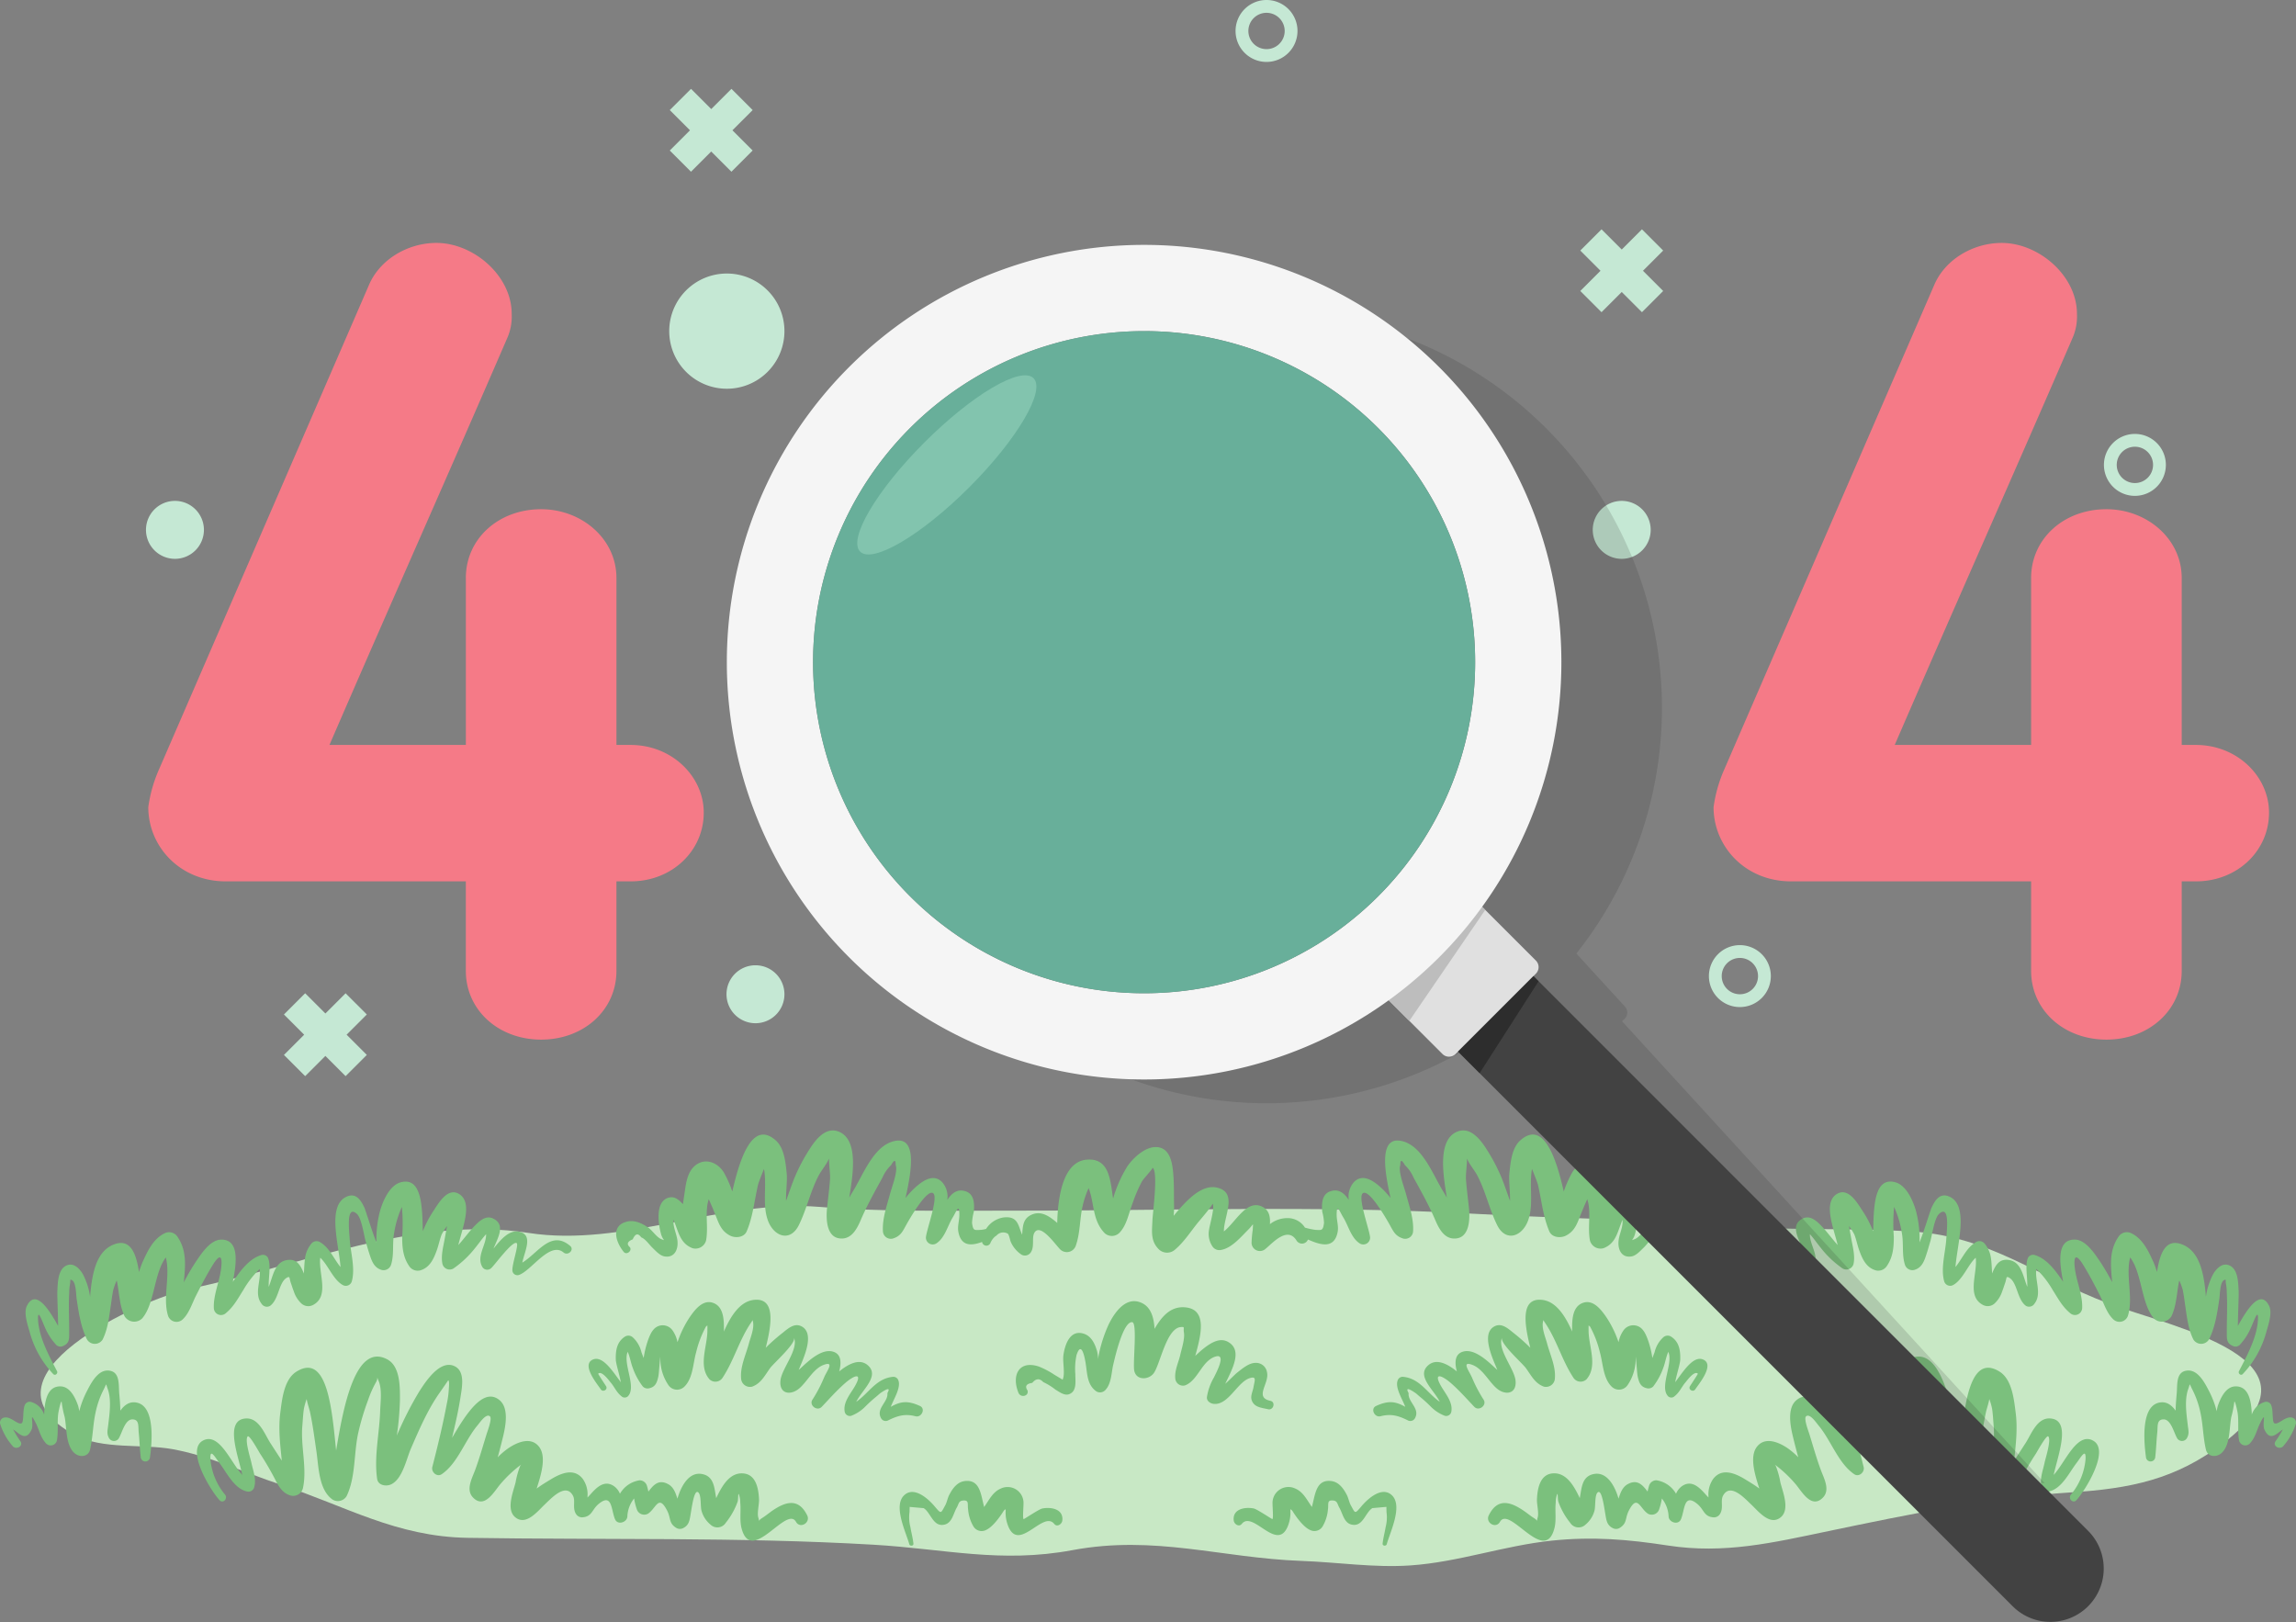 <svg id="Group_14246" data-name="Group 14246" xmlns="http://www.w3.org/2000/svg" xmlns:xlink="http://www.w3.org/1999/xlink" width="533.844" height="377.123" viewBox="0 0 533.844 377.123">
  <rect x="0" y="0" width="533.844" height="377.123" fill="#808080" stroke="none"/>
  <defs>
    <clipPath id="clip-path">
      <rect id="Rectangle_12981" data-name="Rectangle 12981" width="533.844" height="377.123" fill="none"/>
    </clipPath>
    <clipPath id="clip-path-3">
      <rect id="Rectangle_12978" data-name="Rectangle 12978" width="272.882" height="272.225" fill="none"/>
    </clipPath>
    <clipPath id="clip-path-4">
      <rect id="Rectangle_12979" data-name="Rectangle 12979" width="18.738" height="22.566" fill="none"/>
    </clipPath>
  </defs>
  <g id="Group_14245" data-name="Group 14245" clip-path="url(#clip-path)">
    <g id="Group_14244" data-name="Group 14244">
      <g id="Group_14243" data-name="Group 14243" clip-path="url(#clip-path)">
        <path id="Path_15196" data-name="Path 15196" d="M515.754,221.85c7.995,4.946,10.913,11.611-1.749,21.348-11.223,8.629-21.839,10.7-35.665,11.588-18.777,1.2-37.907,5.149-56.3,8.991-12.941,2.7-24.179,5.375-37.318,3.358-9.342-1.438-17.493-2.128-27.023-1.138-11.135,1.158-21.712,5-32.888,5.764-8.425.577-16.861-.746-25.283-1.049-18.738-.678-34.065-6.091-53.308-2.5-16.673,3.106-29.613-.3-46.319-1.272-31.11-1.815-63.04-1.086-94.266-1.594-16.69-.273-28.288-7.364-43.728-12.455-8.34-2.747-16.241-6.591-24.933-8.166-6.956-1.26-16.319.14-22.654-3.275-24.967-13.458,15.7-31.725,26.773-34.021,25.657-5.316,52.366-17.084,78.688-12.975,22.084,3.448,44.918-7.929,67.794-6.042,13.932,1.152,27.987.837,42.035.87,37.058.091,73.056-1.341,110.038.721,20.043,1.117,40.042,1.265,60.084,2.859,14.072,1.122,28.133.346,42.213,1.3,17.652,1.187,28.983,10.6,45.091,16.649,7.636,2.865,20.72,6.094,28.72,11.044" transform="translate(3.109 92.194)" fill="#c8e8c5"/>
        <path id="Path_15197" data-name="Path 15197" d="M49.264,205.781c-.5,2.563-1.624,5.4-1.5,8.016a1.668,1.668,0,0,0,2.808,1.164c1.827-1.509,2.8-3.415,4.058-5.383a22.145,22.145,0,0,1,3.787-4.872c.4,2.656-1.365,5.738.429,8.063a1.473,1.473,0,0,0,1.983.52c2.075-1.5,1.989-5.425,3.877-6.538.827-.487.572.107.973,1.226.221.617.4,1.243.65,1.85a6.687,6.687,0,0,0,1.779,2.886,2.367,2.367,0,0,0,2.732.353c3.887-2.049,1.2-7.381,1.67-10.977,1.828,1.676,2.989,5.089,5.232,6.344a1.447,1.447,0,0,0,2.1-.854c.858-3.068-.311-6.782-.492-9.917-.1-1.7-.9-8.045,1.658-5.784,1.129,1,1.621,4.914,2.05,6.371.267.9.505,1.809.8,2.7.559,1.713,1.04,3.436,2.925,3.978a1.823,1.823,0,0,0,2.2-1.25c.742-2.379.232-4.96.723-7.436a23.293,23.293,0,0,1,1.783-5.965,40.924,40.924,0,0,1,.067,6.918c0,2.448.179,4.7,1.588,6.78a2.37,2.37,0,0,0,2.6,1.056c2.229-.642,3.132-2.652,3.865-4.69.432-1.2.662-2.478,1.131-3.662a13.314,13.314,0,0,1,1.237-1.944c-.161.98-.359,1.958-.53,2.935-.331,1.874-.94,4.008-.516,5.907a1.73,1.73,0,0,0,2.524,1.027,23.3,23.3,0,0,0,5.08-4.8c.374-.45.711-.925,1.079-1.38a21.233,21.233,0,0,1,1.456-1.809c.066,2.531-2.309,5.109-.882,7.619a1.337,1.337,0,0,0,2.071.267c.761-.659,5.006-6.521,5.93-5.8.536.422-1.313,5.468-.967,6.606a1.17,1.17,0,0,0,1.42.806c2.864-.886,7.227-7.905,10.426-5.253,1.064.882,2.6-.629,1.533-1.533-4.477-3.778-7.481,1.707-11.116,3.9.518-2.613,2.674-6.514-.778-7.19-2.32-.454-4.236,1.836-5.918,3.936,1-2.521,2.859-5.478,0-6.958-1.514-.782-2.852.173-3.935,1.22-1.581,1.529-2.8,3.316-4.249,4.909,1.043-4.239,3.415-9.9.176-11.877-2.633-1.6-4.75,2.1-5.909,3.865a24.65,24.65,0,0,0-2.475,4.714c-.01.03-.025.073-.037.112-.15-5.547-.17-12.646-5.058-11.43-2.607.65-4.13,4.155-4.835,6.46a25.693,25.693,0,0,0-.894,7.542c-1.192-3.016-2.485-7.414-2.838-8.162-.816-1.736-1.959-3.454-4.125-2.464-4.584,2.092-1.77,11.113-1.39,16.35-1.6-1.935-2.525-4.479-4.787-5.808a1.572,1.572,0,0,0-1.883.243,6.611,6.611,0,0,0-1.585,3.571c-.1.532-.191,2.031-.259,3.5-.748-1.816-1.579-3.525-3.953-3.129-2.883.481-3.224,3.754-4.231,6.229-.08-2.178.587-5.1-.185-6.789a1.341,1.341,0,0,0-1.511-.614c-2.862.866-4.808,3.555-6.649,6.238.927-4.562,1.5-9.8-2.642-9.818-2.476-.013-4.479,3-5.7,4.762a53.391,53.391,0,0,0-3.048,5.158c.317-3.623.8-7.236-1.454-10.553a2.315,2.315,0,0,0-3.077-.806c-2.58,1.287-3.881,4.055-5.028,6.582a19.967,19.967,0,0,0-.864,2.4c-.618-4.1-1.88-7.905-5.775-6.445-4.28,1.6-5.17,7.032-5.6,12.214a15.712,15.712,0,0,0-1.74-5.389c-.855-1.406-2.318-2.756-4-1.774-1.77,1.034-1.764,4-1.867,5.766-.06,1.028.158,5.4.176,8.151-1.949-3.494-5.153-8.832-7.256-4.678-.827,1.634.2,4.507.647,6.111a22.9,22.9,0,0,0,5.471,9.756c.447.481,1.161-.131.878-.678-1.858-3.591-4.2-7.835-4.407-11.955-.149-2.9.97.405,1.581,1.737a14.135,14.135,0,0,0,2.656,4.13,1.4,1.4,0,0,0,1.642.213c1.469-.642,1.357-1.673,1.365-3.1.015-3.1-.168-6.18.009-9.3a11.12,11.12,0,0,1,.155-1.864c.219-.915-.156-1.408.55-.968.888.554.892,3.473,1.022,4.346.471,3.145.961,6.508,2.394,9.38a2.134,2.134,0,0,0,3.662,0c1.192-2.458,1.471-5.058,1.861-7.737.179-1.234.334-2.473.577-3.7a14.935,14.935,0,0,1,.819-2.271c.048.188.089.365.115.51.472,2.579.571,5.408,1.694,7.792a2.628,2.628,0,0,0,4.106.529c2.937-3.409,2.718-10.468,5.5-14.173,1.1,4.188-.76,9.333.5,13.488a2.076,2.076,0,0,0,3.431.906c1.5-1.427,2.142-3.628,3.057-5.445,1.223-2.427,2.485-4.863,3.912-7.177,2.429-3.936,2.245-.462,1.764,1.987" transform="translate(1.955 90.329)" fill="#7bc07d"/>
        <path id="Path_15198" data-name="Path 15198" d="M164.174,247.775c-.621.44-1.283.986-1.922,1.383-1.43.889-.6,1.137-.974.027-.359-1.059.2-3.132.147-4.286-.106-2.423-.659-5.8-3.664-6.041-3.142-.253-4.929,2.846-6.286,5.746-.463-2.287-.426-5.076-3.315-5.608-3.068-.563-4.894,2.887-5.708,5.743-.414-1.317-.881-2.7-2.144-3.382-2.242-1.22-3.455.216-4.605,1.724-.1-.462-.21-.915-.335-1.33a1.781,1.781,0,0,0-1.7-1.292,6.341,6.341,0,0,0-4.581,3.126,4.081,4.081,0,0,0-1.408-1.782c-2.244-1.515-4.072.355-5.507,1.99-.024.027-.3.319-.63.672,0-.145.016-.289.012-.434a6.211,6.211,0,0,0-1.1-3.886c-2.046-2.676-5.183-1.292-7.51.136-.806.495-2.1,1.254-3.224,2.1,1.031-3.2,2.408-7.578.444-9.866-1.862-2.168-4.842-.943-6.83.35a17,17,0,0,0-2.662,2.241c.459-1.69.9-3.384,1.3-5.075.551-2.332,1.3-6.38-.875-8.2-3.8-3.175-7.9,3.376-11.047,8.763.757-3.2,1.5-6.411,1.992-9.64.329-2.151,1.079-5.816-1.383-7.016-3.4-1.658-6.785,3.61-8.258,5.907a80.274,80.274,0,0,0-5.034,9.847c-.051.107-.1.231-.155.364a70.562,70.562,0,0,0,.723-8.239c.006-2.944.113-7.84-2.945-9.474-7.4-3.956-10.231,11.071-11.894,21.2-.949-9.148-1.937-22.917-9.237-18.343-2.908,1.821-3.346,6.49-3.741,9.54-.489,3.8-.021,7.457.347,11.14-1.165-1.755-2.315-3.567-2.545-3.908-1.365-2.025-2.674-6.07-5.8-5.891-5.118.292-1.767,8.7-.84,13.133-2.661-2.9-5.237-9.629-8.859-8.129-4.666,1.932,1.591,11.867,3.573,14,.813.875,2-.395,1.286-1.286a14.881,14.881,0,0,1-3.4-8.093c-.209-2.963,1.04-.647,2.1.749,1.718,2.259,3.413,5.952,6.4,6.6a1.382,1.382,0,0,0,1.663-.945c.571-1.938-.271-3.887-.664-5.806-.192-.942-1.59-5.253-.846-6.049.414-.442,2.65,3.655,2.88,4.006a66.059,66.059,0,0,1,3.6,6.186c.827,1.611,1.688,3.007,3.489,3.55a2.343,2.343,0,0,0,2.855-1.62c1.044-4.571-.533-9.784-.121-14.549.115-1.338.173-2.683.368-4.014a15.306,15.306,0,0,1,.644-2.256c.147.939.651,2.446.751,2.9.672,3.078,1.062,6.2,1.521,9.31.526,3.558.517,8.962,3.792,11.2a2.372,2.372,0,0,0,3.23-.848c2.145-4.447,1.633-10.082,2.734-14.853a57.823,57.823,0,0,1,2.253-7.473,24.486,24.486,0,0,1,1.868-4.2c.563-.916-.022-1.648.586-.22.84,1.973.417,4.955.346,7.066-.176,5.206-1.438,10.5-.7,15.685.221,1.536,2.083,1.8,3.2,1.3,2.692-1.2,3.607-5.927,4.642-8.314,1.952-4.495,3.926-9.115,6.773-13.127.088-.122,1.925-2.776,1.916-2.779.34.109.14,1.813.13,2.162a21.1,21.1,0,0,1-.465,3.312c-.925,4.933-2.116,9.811-3.361,14.671-.3,1.186,1.071,2.442,2.189,1.684,3.723-2.528,5.434-7.951,8.342-11.38.481-.569,2.022-2.892,2.883-2.044.538.53-.633,3.562-.8,4.12-.857,2.783-1.658,5.614-2.665,8.346-.708,1.914-2.233,4.607-.472,6.4,2.726,2.783,4.988-1.6,6.43-3.233a29.25,29.25,0,0,1,4.707-4.412,2.2,2.2,0,0,0-.21.34,19.917,19.917,0,0,0-1.046,3.784c-.53,2.135-2.239,6.2-.149,8.032,2.533,2.218,5.3-1.372,6.952-2.928,1.471-1.378,4.85-5.13,6.529-2.04.659,1.216-.168,2.862.7,4.242a1.645,1.645,0,0,0,1.412.81c2.357-.113,2.265-1.794,3.869-3.118,3.208-2.649,2.881,1.453,3.823,3.589.63,1.43,2.887.662,2.858-.773a7.183,7.183,0,0,1,1.564-4.088,14.6,14.6,0,0,0,.608,2.461,1.813,1.813,0,0,0,2.636,1.071c1.9-1.251,2.427-4.589,4.417-.749.954,1.841.337,2.941,2.159,4.072a1.645,1.645,0,0,0,1.654,0,2.541,2.541,0,0,0,1.322-1.581c.425-.952.936-7.9,2.174-6.642.676.69.417,3.278.715,4.26a6.317,6.317,0,0,0,2.1,3.208,2.3,2.3,0,0,0,3.53-.454,16.688,16.688,0,0,0,2.755-4.909c.18-.618.069-2.125.286-1.715a5.628,5.628,0,0,1,.322,1.946c.2,1.92-.182,4.069.3,5.945,2.247,8.705,10.45-5.4,12.66-1.482.959,1.7,3.451.2,2.6-1.517-2.084-4.2-5.173-3.15-8.449-.83" transform="translate(15.057 103.705)" fill="#7bc07d"/>
        <path id="Path_15199" data-name="Path 15199" d="M167.882,229.915c1.381.355,2.409-1.763,1.01-2.4-2.9-1.314-4.507-1.058-6.776.206.673-1.785,2.39-4.446,1.779-6.1a1.23,1.23,0,0,0-1.159-.882c-3.99.3-5.743,3.845-8.647,5.812,1.323-2.741,5.584-6.016,2.658-8.515-1.839-1.57-4.318-.42-6.627,1.459.581-2.18.444-4.075-1.462-4.611-2.689-.758-5.808,2.3-7.563,3.92-.107.1-.241.212-.389.332,1.074-2.615,3.835-8.319.757-10.073-1.7-.97-3.221.438-4.482,1.451a45.235,45.235,0,0,0-3.938,3.47c1.368-5.407,2.361-11.672-2.726-11.129-3.267.349-5.387,3.708-7.017,7.385.013-.162.024-.31.024-.437,0-2.068,0-5.08-2.2-6.12-2.527-1.193-4.488,1.351-5.746,3.182a24.284,24.284,0,0,0-2.688,5.367c-.057.152-.11.307-.167.46a6.962,6.962,0,0,0-1.094-2.661,2.793,2.793,0,0,0-4.586-.134c-.86.976-1.85,4.015-2.18,6.485-.21-.541-.416-1.065-.524-1.374a6.817,6.817,0,0,0-1.98-3.415,1.518,1.518,0,0,0-1.785-.231c-1.922,1.187-2.244,3.184-2.195,5.335.024,1.041.852,3.489,1.176,5.31-1.8-2.381-4.185-6.308-6.532-5.264-2.744,1.223,1.165,5.818,1.858,6.9.495.773,1.719.072,1.237-.723-.077-.127-1.879-2.844-1.831-2.893.782-.825,2.546,1.62,2.829,1.947,1.067,1.243,1.427,2.47,2.8,3.452a1.1,1.1,0,0,0,1.472-.386c1.691-2.272-1.4-7.481-.237-10.1.535,1.17.733,2.624,1.173,3.719A15.5,15.5,0,0,0,104.467,223a1.546,1.546,0,0,0,1.508.4c1.471-.34,1.8-1.381,2.1-2.744.152-.693.232-2.764.466-4.638a15.532,15.532,0,0,0,.051,1.6,10.857,10.857,0,0,0,1.761,4.958,2.422,2.422,0,0,0,3.746.483c2.035-1.955,2.022-5.434,2.77-8.041a24.214,24.214,0,0,1,2.269-5.948,1.836,1.836,0,0,0,.323-.3,8.7,8.7,0,0,1,.018,1.043c.066,3.726-2.238,8.349.474,11.5a1.985,1.985,0,0,0,3.087-.4c2.668-4.069,3.845-8.777,6.631-12.825a3.124,3.124,0,0,0,.3-.529l0,.013c.594,1.563-.431,3.866-.849,5.443-.69,2.6-2.025,5.308-1.81,8.035a2.067,2.067,0,0,0,2.589,1.973c2.062-.758,2.917-2.592,4.157-4.3.846-1.164,6.091-5.767,5.554-7.084,1.122,2.749-2.837,7.174-3.144,9.936-.355,3.181,2.378,3.6,4.423,1.818,1.844-1.611,3.218-4.51,5.594-5.413,2.664-1.013.754,1.45.162,2.826a32.937,32.937,0,0,1-2.741,5.246c-.863,1.307,1.091,2.8,2.162,1.667,1.77-1.864,3.489-3.814,5.428-5.507,2.043-1.783,4.154-2.63,2.347.594-1.041,1.859-2.916,3.874-2.415,6.161a1.213,1.213,0,0,0,1.484.842,9.121,9.121,0,0,0,3.321-2.189,32.619,32.619,0,0,1,2.485-2.248c.288-.25.577-.5.866-.751q2.82-1.971,1.746-.085c.247,2.059-2.8,3.622-1.432,5.9a1.22,1.22,0,0,0,1.627.428c2.2-1.089,3.9-1.578,6.353-.948" transform="translate(44.998 99.359)" fill="#7bc07d"/>
        <path id="Path_15200" data-name="Path 15200" d="M31.979,221.375c-1.758-.459-3.02.468-4,1.828-.018-1.322-.13-2.646-.25-3.957-.188-2.069.247-5.152-2.5-5.37-2.554-.2-4.16,3.121-5.1,4.942a21.717,21.717,0,0,0-1.7,4.523,8.807,8.807,0,0,0-.264-1.278c-.608-1.742-1.806-4.406-4.008-4.5-3.1-.134-3.793,3.236-3.889,6.567a4.47,4.47,0,0,0-3.059-2.956,1.232,1.232,0,0,0-1.353.55c-.667,1.143-.222,4.14-.848,4.415-.885.387-2.411-1.529-3.842-1.351A1.2,1.2,0,0,0,.04,226.273,14.442,14.442,0,0,0,2.9,231.385c.809,1.067,2.634.076,1.841-1.076a25.415,25.415,0,0,1-1.69-2.746c1.494.985,2.935,2.87,4.269.083.647-1.353-.636-4.762.985-1.59.872,1.7,1.089,3.381,2.452,4.809a1.482,1.482,0,0,0,2.458-.65c.407-2.171.034-4.315.349-6.478.039-.271.508-2.674.761-2.656a24.166,24.166,0,0,0,.7,3.549c.539,2.561.17,6.779,2.446,8.567,1.146.9,3.062.751,3.457-.913.67-2.822.662-5.714,1.271-8.541A21.139,21.139,0,0,1,24,218.49c.915-1.739.524-1.764,1.052-.307.916,2.539.405,5.849.1,8.446-.136,1.152-.39,1.932.221,2.993a1.322,1.322,0,0,0,2.26,0c.808-1.415,1.465-4.464,3.22-4.389,1.582.066,1.25,1.636,1.4,3.054.2,1.9.244,3.8.466,5.693a1.084,1.084,0,0,0,2.166,0c.38-2.873,1.329-11.5-2.905-12.606" transform="translate(0 104.769)" fill="#7bc07d"/>
        <path id="Path_15201" data-name="Path 15201" d="M173.6,237.5c-.781.143-4.283,2.528-4.371,2.484-.319-.165.074-3.629-.061-4.248a3.7,3.7,0,0,0-5.283-2.847c-1.867.788-2.74,2.743-3.841,4.272-.764-2.741-.881-6.459-4.482-6.031-1.794.212-2.864,1.745-3.628,3.206-.4.769-.53,1.693-.946,2.448-1.076,1.95-.886,2.077-2.527.146-1.409-1.661-4.753-4.727-7.062-2.449-2.539,2.5.5,8.64,1.24,11.331.14.513,1.021.434.961-.131-.14-1.32-.493-2.554-.706-3.86a8.9,8.9,0,0,1-.2-3.462q.016-.61.033-1.217l3.257.288c1.679,1.041,2.189,4.471,4.869,3.822,1.763-.426,2.034-2.6,2.816-3.932.5-.854.387-1.6,1.548-1.669,1.384-.085.9.854,1.1,2.107a9.167,9.167,0,0,0,1.266,3.969,2.215,2.215,0,0,0,2.923.767c1.466-.635,3.215-3.021,4.035-4.364a1.613,1.613,0,0,1,.481-.441,1.1,1.1,0,0,1,.027.328,8.254,8.254,0,0,0,.441,3.2c2.414,7.005,8.214-3.4,10.851-.124.672.834,1.786.051,1.88-.779.3-2.633-2.484-3.2-4.617-2.81" transform="translate(68.78 113.207)" fill="#7bc07d"/>
        <path id="Path_15202" data-name="Path 15202" d="M368.964,216.194a2.628,2.628,0,0,0,4.108-.529c1.122-2.382,1.222-5.213,1.693-7.791.027-.145.069-.322.115-.508a14.943,14.943,0,0,1,.821,2.268c.243,1.225.4,2.463.577,3.7.39,2.677.667,5.277,1.859,7.734a2.133,2.133,0,0,0,3.662,0c1.435-2.869,1.925-6.232,2.394-9.379.131-.875.134-3.793,1.024-4.346.7-.441.331.054.548.967a10.847,10.847,0,0,1,.155,1.865c.177,3.117-.006,6.193.01,9.3.006,1.429-.1,2.461,1.363,3.1a1.4,1.4,0,0,0,1.643-.215,14.121,14.121,0,0,0,2.655-4.13c.611-1.33,1.73-4.635,1.582-1.737-.212,4.121-2.551,8.366-4.409,11.956-.283.547.432,1.159.879.676a22.888,22.888,0,0,0,5.469-9.756c.445-1.6,1.475-4.476.647-6.11-2.1-4.155-5.305,1.184-7.256,4.678.019-2.752.235-7.125.176-8.151-.1-1.763-.1-4.73-1.865-5.766-1.681-.982-3.144.367-4,1.773a15.675,15.675,0,0,0-1.739,5.39c-.432-5.183-1.32-10.611-5.6-12.214-3.895-1.459-5.158,2.351-5.775,6.445a19.958,19.958,0,0,0-.866-2.4c-1.147-2.525-2.448-5.3-5.028-6.582a2.313,2.313,0,0,0-3.075.8c-2.256,3.318-1.773,6.931-1.454,10.553a53.485,53.485,0,0,0-3.05-5.155c-1.219-1.767-3.223-4.778-5.7-4.763-4.143.021-3.568,5.256-2.642,9.818-1.841-2.685-3.787-5.374-6.648-6.238a1.342,1.342,0,0,0-1.512.615c-.772,1.691-.1,4.61-.185,6.788-1.007-2.475-1.348-5.748-4.23-6.229-2.373-.395-3.206,1.313-3.954,3.129-.067-1.466-.156-2.965-.259-3.5a6.621,6.621,0,0,0-1.585-3.574,1.574,1.574,0,0,0-1.883-.241c-2.262,1.328-3.188,3.872-4.787,5.806.381-5.235,3.2-14.257-1.389-16.348-2.168-.989-3.31.729-4.127,2.464-.352.748-1.646,5.146-2.838,8.162a25.643,25.643,0,0,0-.894-7.542c-.7-2.306-2.226-5.811-4.835-6.46-4.888-1.216-4.908,5.884-5.057,11.429-.013-.037-.027-.08-.039-.11a24.48,24.48,0,0,0-2.475-4.714c-1.159-1.768-3.275-5.469-5.909-3.865-3.238,1.973-.867,7.64.176,11.879-1.448-1.594-2.668-3.382-4.248-4.911-1.085-1.047-2.421-2-3.936-1.22-2.864,1.479-1,4.437,0,6.958-1.682-2.1-3.6-4.391-5.918-3.936-3.452.675-1.3,4.575-.778,7.19-3.635-2.192-6.639-7.677-11.115-3.9-1.071.9.468,2.415,1.532,1.532,3.2-2.651,7.563,4.367,10.428,5.255a1.169,1.169,0,0,0,1.418-.806c.346-1.138-1.5-6.186-.967-6.606.924-.726,5.17,5.136,5.93,5.8a1.337,1.337,0,0,0,2.071-.267c1.427-2.512-.946-5.089-.88-7.619a21.2,21.2,0,0,1,1.454,1.807c.368.454.7.93,1.08,1.381a23.222,23.222,0,0,0,5.081,4.8,1.731,1.731,0,0,0,2.524-1.025c.423-1.9-.186-4.033-.516-5.907-.173-.977-.371-1.955-.532-2.937a13.263,13.263,0,0,1,1.237,1.944c.471,1.186.7,2.463,1.131,3.664.733,2.037,1.636,4.048,3.865,4.692a2.374,2.374,0,0,0,2.6-1.059c1.409-2.081,1.593-4.331,1.59-6.779a40.789,40.789,0,0,1,.067-6.919,23.289,23.289,0,0,1,1.782,5.967c.49,2.475-.019,5.057.724,7.436a1.822,1.822,0,0,0,2.2,1.25c1.883-.542,2.364-2.265,2.923-3.978.292-.894.53-1.8.8-2.7.429-1.459.921-5.37,2.052-6.372,2.552-2.263,1.754,4.087,1.657,5.784-.179,3.135-1.348,6.849-.492,9.917a1.447,1.447,0,0,0,2.1.854c2.244-1.254,3.4-4.668,5.232-6.344.472,3.6-2.217,8.929,1.672,10.977a2.366,2.366,0,0,0,2.731-.353,6.686,6.686,0,0,0,1.779-2.886c.249-.608.431-1.234.651-1.85.4-1.119.146-1.713.973-1.226,1.886,1.113,1.8,5.034,3.875,6.538a1.474,1.474,0,0,0,1.983-.52c1.794-2.327.031-5.407.429-8.063a22.1,22.1,0,0,1,3.787,4.872c1.257,1.968,2.232,3.874,4.058,5.383a1.669,1.669,0,0,0,2.81-1.164c.127-2.612-.992-5.453-1.5-8.016-.481-2.449-.664-5.925,1.764-1.987,1.427,2.312,2.689,4.75,3.912,7.175.916,1.819,1.555,4.021,3.057,5.447a2.076,2.076,0,0,0,3.431-.906c1.26-4.155-.6-9.3.5-13.488,2.78,3.705,2.561,10.764,5.5,14.172" transform="translate(131.826 90.329)" fill="#7bc07d"/>
        <path id="Path_15203" data-name="Path 15203" d="M99.346,203.549q-1.2-1.059.666-1.825.883-2.018,1.977-.462c1.01.386,1.844,1.691,2.628,2.436.761.721,1.7,1.818,2.813,2,2.256.364,3.141-1.546,3-3.449-.106-1.45-.812-2.788-.939-4.258a5.734,5.734,0,0,1,0-.846c.083.209.17.414.247.624.974,2.518,1.45,4.993,4.2,6.021a2.547,2.547,0,0,0,3.121-1.773c.527-2.811-.122-5.563.331-8.449a11.681,11.681,0,0,1,.3-1.187c.548,1.231,1.082,2.467,1.576,3.722.794,2.011,1.342,3.72,3.4,4.762,1.222.621,3.227.454,3.85-1.009,1.448-3.4,1.8-7.223,2.634-10.827.1-.454.791-2.192,1.387-3.684.7,3.883-.414,8.095.842,11.806,1.327,3.924,5.252,5.355,7.274,1.238,1.806-3.677,2.658-7.773,4.552-11.42.69-1.332,1.885-2.655,2.46-4.045-.039,1.572.317,3.591.22,4.915-.161,2.22-.46,4.425-.688,6.637-.268,2.606-.164,7.23,3.591,7.058,2.324-.109,3.5-2.548,4.28-4.376,1.423-3.319,3.273-6.636,5.015-9.8a8.447,8.447,0,0,1,1.982-2.853q1.12-2,1.088-.057c.571,1.421-.9,5.143-1.293,6.628-.74,2.783-1.839,5.8-1.675,8.71a1.842,1.842,0,0,0,2.306,1.757c1.885-.593,2.283-1.691,3.184-3.293.518-.922,4.671-8.275,6.17-7.263,1.353.913-1.606,8.674-1.664,10.365a1.583,1.583,0,0,0,2.364,1.356c2.056-1.286,2.643-4.076,3.865-6.064.864-1.4,1.555-3.524,1.548-.58,0,1.328-.487,2.609-.225,3.954.67,3.437,3.111,3.194,5.51,2.314a1.014,1.014,0,0,0,1.97.156A4.006,4.006,0,0,1,184.347,201a1.1,1.1,0,0,0,.377-.294,2.08,2.08,0,0,1,2.5-.295c.294.232.554,1.621.7,1.929a6.935,6.935,0,0,0,2.482,2.944,1.629,1.629,0,0,0,2.192-.575c.906-1.36.1-3.525.886-4.641,1.45-2.063,4.9,3.024,5.934,4.009a2.207,2.207,0,0,0,3.643-.961c.994-2.887.873-5.915,1.5-8.883a22.387,22.387,0,0,1,.943-3.2c.155-.419.335-.827.51-1.238,1.378,3.58.813,7.37,3.667,10.431a2.488,2.488,0,0,0,3.477,0c1.716-1.748,2.144-4.453,3.007-6.688a34.725,34.725,0,0,1,2.25-5.288c.429-.723,2.67-3.06,2.458-3.188,1.378.834.045,10.456-.019,12.177-.1,2.613-.5,4.848,1.493,6.818a2.768,2.768,0,0,0,3.819,0c2.056-1.743,3.589-4.181,5.289-6.258.56-.684,3.591-4.2,3.34-4.368.7.486-.682,5.155-.758,5.957a5.24,5.24,0,0,0,.751,3.957,1.909,1.909,0,0,0,2.052.834c2.458-.425,4.6-3.027,6.289-4.705,1.32-1.313,1.131-1.846,1.047.007a27.706,27.706,0,0,0-.279,3.084,1.942,1.942,0,0,0,3.267,1.353c1.521-1.207,5.088-5.417,7.217-1.871a1.49,1.49,0,0,0,2.631-.28c2.765,1.21,6.1,2.363,6.9-1.748.262-1.345-.222-2.627-.225-3.954-.009-2.944.682-.825,1.547.58,1.223,1.987,1.81,4.778,3.866,6.064a1.582,1.582,0,0,0,2.363-1.356c-.057-1.691-3.016-9.452-1.663-10.365,1.5-1.012,5.651,6.341,6.17,7.263.9,1.6,1.3,2.7,3.184,3.293a1.842,1.842,0,0,0,2.306-1.757c.162-2.911-.934-5.927-1.676-8.71-.395-1.485-1.862-5.207-1.293-6.628q-.031-1.94,1.089.057a8.422,8.422,0,0,1,1.98,2.853c1.742,3.162,3.594,6.478,5.016,9.8.784,1.828,1.956,4.267,4.28,4.376,3.755.173,3.859-4.452,3.591-7.058-.228-2.212-.527-4.418-.69-6.637-.1-1.325.261-3.343.22-4.915.575,1.39,1.77,2.713,2.461,4.045,1.894,3.647,2.744,7.743,4.552,11.42,2.022,4.117,5.945,2.686,7.274-1.238,1.256-3.711.146-7.923.84-11.806.6,1.493,1.284,3.23,1.389,3.684.831,3.6,1.186,7.423,2.634,10.827.623,1.463,2.627,1.63,3.85,1.009,2.053-1.041,2.6-2.75,3.4-4.762.495-1.254,1.027-2.491,1.576-3.722a11.224,11.224,0,0,1,.3,1.187c.454,2.886-.2,5.638.331,8.449a2.549,2.549,0,0,0,3.123,1.773c2.747-1.028,3.223-3.5,4.2-6.021.077-.21.164-.416.247-.624a5.728,5.728,0,0,1,0,.846c-.127,1.47-.833,2.808-.939,4.258-.14,1.9.745,3.813,3,3.449,1.116-.18,2.052-1.277,2.811-2,.785-.745,1.62-2.05,2.63-2.436q1.093-1.555,1.977.462,1.866.764.666,1.825c-.574.855.775,1.9,1.427,1.1,1.9-2.314,3.057-6.114-.736-7.05-1.77-.438-3.468.384-4.893,1.339-1,.675-2,2.306-3.094,2.734-1.167.456-.349.264.054-1.181.63-2.26,1.395-7.321-1.543-8.394-1.484-.542-2.516.344-3.446,1.336-.033.034-.069.082-.1.125-.116-.891-.261-1.78-.387-2.665-.323-2.245-.659-5.015-2.639-6.472-2.3-1.7-5.058-.526-6.463,1.71a25.656,25.656,0,0,0-1.988,4.474c-1.631-7.144-4.532-16.836-10.107-11.889-2.007,1.779-2.288,5.231-2.546,7.716-.162,1.572.2,4.111.158,6.35l-.024-.064c-.626-1.707-1.192-3.439-1.868-5.127a42.135,42.135,0,0,0-3.509-6.728c-1.476-2.351-3.921-5.575-7.093-4.082-4.52,2.125-2.926,10.6-2.2,15.243-.325-.575-.66-1.144-1.01-1.718-2.153-3.522-4.54-9.933-8.978-11.3-5.881-1.816-4.611,6.4-3.093,13.111a19.128,19.128,0,0,0-3.26-3.288c-1.554-1.186-3.5-2.089-5.154-.523a5.041,5.041,0,0,0-1.3,4.26c-1.088-1.661-2.46-2.722-4.462-1.946-1.861.723-1.861,3.03-1.712,4.683a12.249,12.249,0,0,1,.414,2.6c-.25,1.827-.5,1.7-2.053,1.612a16.9,16.9,0,0,1-2.379-.514,4.738,4.738,0,0,0-3.628-2.2,6.588,6.588,0,0,0-4.519,1.393c.11-1.643-.128-3.185-1.687-4.006-3.693-1.946-6.237,3.518-9.012,5.69-.066-3.462,3.388-9.111-1.682-10.194-3.607-.769-7.148,3.112-10,6.564.052-.788.113-1.493.1-1.885-.07-2.808.039-5.639-.244-8.437-.249-2.455-.922-5.627-4-5.654-2.6-.024-5.361,2.6-6.688,4.578a30.331,30.331,0,0,0-2.631,5.484c-.21.513-.408,1.192-.62,1.922-.656-4.318-.857-9.488-6.128-9.057-5.527.451-6.722,8.692-6.861,14.711-1.734-1.511-3.628-2.828-5.751-2-2.323.9-2.227,2.865-2.409,4.739-.928-2.055-.9-4.434-4.362-4.009a5.906,5.906,0,0,0-4.02,2.655,6.051,6.051,0,0,1-1.21.225c-1.558.085-1.8.215-2.055-1.612a12.444,12.444,0,0,1,.414-2.6c.15-1.652.15-3.96-1.71-4.683-2-.776-3.376.285-4.464,1.946a5.032,5.032,0,0,0-1.3-4.26c-1.654-1.566-3.6-.663-5.152.523a19.128,19.128,0,0,0-3.26,3.288c1.518-6.709,2.786-14.927-3.093-13.111-4.438,1.371-6.825,7.782-8.978,11.3-.35.574-.685,1.143-1.01,1.718.727-4.642,2.321-13.118-2.2-15.243-3.172-1.493-5.617,1.731-7.093,4.082a42.143,42.143,0,0,0-3.51,6.728c-.675,1.688-1.241,3.419-1.867,5.127l-.024.064c-.045-2.239.32-4.778.156-6.35-.256-2.485-.539-5.937-2.545-7.716-5.575-4.946-8.476,4.745-10.107,11.889a25.767,25.767,0,0,0-1.988-4.474c-1.4-2.236-4.16-3.407-6.465-1.71-1.979,1.457-2.314,4.227-2.637,6.472-.128.885-.271,1.774-.387,2.665-.034-.043-.07-.091-.1-.125-.931-.992-1.964-1.879-3.446-1.336-2.94,1.073-2.174,6.134-1.544,8.394.4,1.445,1.22,1.637.054,1.181-1.092-.428-2.09-2.059-3.094-2.734-1.424-.955-3.123-1.777-4.893-1.339-3.795.936-2.634,4.736-.736,7.05.651.794,2-.246,1.427-1.1" transform="translate(47.102 86.416)" fill="#7bc07d"/>
        <path id="Path_15204" data-name="Path 15204" d="M372.6,231.079c-3.622-1.5-6.2,5.234-8.86,8.129.928-4.429,4.277-12.84-.84-13.133-3.123-.179-4.431,3.868-5.8,5.891-.229.341-1.38,2.154-2.545,3.908.366-3.682.836-7.342.346-11.138-.393-3.051-.831-7.719-3.74-9.541-7.3-4.572-8.288,9.2-9.237,18.345-1.664-10.127-4.49-25.154-11.894-21.2-3.06,1.634-2.951,6.529-2.945,9.473a70.2,70.2,0,0,0,.721,8.239c-.052-.133-.1-.255-.153-.362a80.3,80.3,0,0,0-5.034-9.848c-1.474-2.3-4.856-7.566-8.258-5.907-2.463,1.2-1.712,4.864-1.383,7.017.493,3.227,1.235,6.435,1.992,9.64-3.151-5.387-7.251-11.94-11.047-8.765-2.175,1.819-1.426,5.869-.876,8.2.4,1.691.846,3.385,1.3,5.075a17.01,17.01,0,0,0-2.662-2.241c-1.987-1.293-4.966-2.518-6.828-.349-1.964,2.287-.587,6.666.444,9.864-1.122-.842-2.418-1.6-3.224-2.1-2.327-1.427-5.465-2.811-7.51-.136a6.205,6.205,0,0,0-1.1,3.886c-.006.145.012.288.012.432-.328-.352-.606-.645-.63-.672-1.436-1.634-3.264-3.506-5.508-1.99a4.1,4.1,0,0,0-1.406,1.782,6.35,6.35,0,0,0-4.581-3.126,1.781,1.781,0,0,0-1.7,1.293c-.125.414-.232.867-.335,1.329-1.152-1.506-2.364-2.943-4.605-1.724-1.263.688-1.731,2.065-2.145,3.384-.812-2.856-2.64-6.307-5.708-5.743-2.887.53-2.85,3.321-3.314,5.608-1.357-2.9-3.144-6-6.286-5.748-3.005.243-3.558,3.62-3.664,6.041-.051,1.155.507,3.227.147,4.286-.377,1.111.456.863-.976-.025-.638-.4-1.3-.943-1.92-1.384-3.278-2.318-6.366-3.364-8.449.83-.854,1.719,1.636,3.217,2.6,1.518,2.209-3.915,10.413,10.186,12.661,1.481.484-1.874.1-4.024.3-5.943a5.641,5.641,0,0,1,.32-1.947c.219-.41.106,1.1.288,1.716a16.642,16.642,0,0,0,2.753,4.908,2.3,2.3,0,0,0,3.531.456,6.315,6.315,0,0,0,2.1-3.209c.3-.98.039-3.57.717-4.258,1.238-1.26,1.749,5.69,2.174,6.64a2.541,2.541,0,0,0,1.32,1.582,1.652,1.652,0,0,0,1.654,0c1.824-1.132,1.205-2.23,2.16-4.072,1.991-3.841,2.519-.5,4.418.749a1.815,1.815,0,0,0,2.636-1.073,14.529,14.529,0,0,0,.608-2.461,7.187,7.187,0,0,1,1.564,4.088c-.031,1.435,2.227,2.205,2.858.775.942-2.138.614-6.238,3.823-3.589,1.6,1.325,1.512,3.005,3.868,3.117a1.641,1.641,0,0,0,1.414-.81c.867-1.378.039-3.026.7-4.24,1.678-3.091,5.058.661,6.527,2.04,1.658,1.555,4.421,5.146,6.953,2.926,2.09-1.831.38-5.9-.15-8.032a19.793,19.793,0,0,0-1.044-3.783,2.212,2.212,0,0,0-.21-.341,29.259,29.259,0,0,1,4.707,4.413c1.442,1.633,3.7,6.015,6.43,3.232,1.76-1.8.234-4.488-.472-6.4-1.009-2.732-1.809-5.565-2.665-8.348-.171-.556-1.342-3.588-.8-4.12.86-.848,2.4,1.476,2.883,2.044,2.908,3.43,4.617,8.851,8.34,11.38,1.117.758,2.493-.5,2.19-1.682-1.247-4.861-2.436-9.738-3.363-14.672a21.4,21.4,0,0,1-.465-3.312c-.009-.347-.209-2.052.131-2.16-.009,0,1.828,2.655,1.915,2.777,2.849,4.014,4.821,8.632,6.773,13.129,1.037,2.387,1.952,7.116,4.644,8.314,1.117.5,2.981.234,3.2-1.3.743-5.189-.519-10.48-.694-15.687-.072-2.111-.495-5.092.346-7.065.606-1.427.021-.7.586.219a24.824,24.824,0,0,1,1.868,4.2,57.843,57.843,0,0,1,2.253,7.475c1.1,4.769.589,10.4,2.734,14.853a2.372,2.372,0,0,0,3.23.846c3.273-2.239,3.266-7.645,3.79-11.2.46-3.114.849-6.231,1.523-9.31.1-.456.6-1.965.749-2.9a15.109,15.109,0,0,1,.645,2.257c.2,1.33.252,2.676.368,4.014.413,4.765-1.165,9.978-.122,14.547A2.345,2.345,0,0,0,352.511,244c1.8-.545,2.662-1.94,3.491-3.55a66.187,66.187,0,0,1,3.6-6.186c.231-.353,2.466-4.45,2.881-4.006.742.794-.656,5.106-.848,6.047-.392,1.919-1.234,3.868-.664,5.806a1.383,1.383,0,0,0,1.664.946c2.983-.647,4.68-4.341,6.4-6.6,1.061-1.4,2.309-3.713,2.1-.749a14.892,14.892,0,0,1-3.4,8.092c-.718.892.472,2.16,1.284,1.286,1.983-2.135,8.241-12.071,3.574-14" transform="translate(113.763 103.705)" fill="#7bc07d"/>
        <path id="Path_15205" data-name="Path 15205" d="M237.211,220.8c-.591-1.375-2.5-3.839.162-2.826,2.376.9,3.749,3.8,5.593,5.414,2.047,1.786,4.78,1.363,4.425-1.819-.308-2.761-4.266-7.187-3.144-9.936-.538,1.317,4.707,5.921,5.554,7.086,1.24,1.707,2.095,3.54,4.157,4.3a2.068,2.068,0,0,0,2.589-1.973c.215-2.726-1.12-5.44-1.81-8.036-.419-1.575-1.444-3.878-.849-5.443l0-.013a3.259,3.259,0,0,0,.3.53c2.786,4.047,3.963,8.756,6.631,12.825a1.987,1.987,0,0,0,3.087.4c2.71-3.154.408-7.779.474-11.5a8.661,8.661,0,0,1,.018-1.041,1.782,1.782,0,0,0,.323.3A24.128,24.128,0,0,1,267,215.013c.748,2.607.734,6.085,2.771,8.039a2.421,2.421,0,0,0,3.746-.483,10.861,10.861,0,0,0,1.761-4.958,15.934,15.934,0,0,0,.051-1.6c.234,1.873.314,3.944.466,4.637.3,1.365.626,2.406,2.1,2.744a1.544,1.544,0,0,0,1.506-.4,15.523,15.523,0,0,0,2.344-4.333c.44-1.1.638-2.551,1.173-3.719,1.167,2.613-1.928,7.822-.237,10.1a1.1,1.1,0,0,0,1.47.384c1.377-.982,1.739-2.208,2.805-3.451.282-.328,2.047-2.774,2.829-1.947.046.049-1.755,2.765-1.831,2.892-.483.794.74,1.5,1.237.724.691-1.077,4.6-5.672,1.858-6.9-2.347-1.046-4.733,2.881-6.532,5.262.322-1.819,1.152-4.269,1.176-5.31.048-2.15-.273-4.146-2.195-5.334a1.521,1.521,0,0,0-1.786.231,6.813,6.813,0,0,0-1.979,3.415c-.109.308-.314.831-.526,1.374-.328-2.472-1.32-5.51-2.178-6.485a2.793,2.793,0,0,0-4.586.133,6.972,6.972,0,0,0-1.094,2.661c-.057-.152-.112-.308-.167-.459a24.326,24.326,0,0,0-2.688-5.368c-1.259-1.831-3.22-4.376-5.746-3.182-2.2,1.04-2.205,4.054-2.2,6.12,0,.127.01.276.024.437-1.63-3.676-3.75-7.035-7.017-7.384-5.089-.544-4.094,5.721-2.728,11.129a45.477,45.477,0,0,0-3.936-3.471c-1.26-1.012-2.779-2.421-4.482-1.451-3.078,1.755-.317,7.46.755,10.075-.146-.122-.28-.234-.387-.332-1.757-1.616-4.873-4.68-7.563-3.921-1.906.538-2.043,2.433-1.462,4.613-2.311-1.879-4.788-3.029-6.627-1.459-2.926,2.5,1.335,5.772,2.658,8.515-2.9-1.967-4.657-5.51-8.647-5.814a1.231,1.231,0,0,0-1.159.882c-.612,1.655,1.105,4.316,1.779,6.1-2.269-1.263-3.877-1.52-6.776-.206-1.4.635-.371,2.75,1.01,2.4,2.457-.629,4.152-.142,6.351.948a1.22,1.22,0,0,0,1.628-.426c1.371-2.28-1.679-3.842-1.433-5.9q-1.073-1.886,1.748.085l.866.751a32.3,32.3,0,0,1,2.485,2.247,9.1,9.1,0,0,0,3.321,2.19,1.215,1.215,0,0,0,1.484-.842c.5-2.287-1.374-4.3-2.417-6.161-1.806-3.224.305-2.379,2.348-.6,1.938,1.694,3.658,3.643,5.428,5.507,1.07,1.128,3.024-.359,2.162-1.667a32.88,32.88,0,0,1-2.741-5.246" transform="translate(104.984 99.359)" fill="#7bc07d"/>
        <path id="Path_15206" data-name="Path 15206" d="M368.73,224.786c-1.432-.177-2.956,1.739-3.841,1.351-.627-.274-.182-3.273-.849-4.415a1.23,1.23,0,0,0-1.353-.55,4.467,4.467,0,0,0-3.059,2.956c-.1-3.331-.787-6.7-3.889-6.567-2.2.1-3.4,2.759-4.008,4.5a9.02,9.02,0,0,0-.264,1.278,21.714,21.714,0,0,0-1.7-4.523c-.942-1.821-2.548-5.146-5.1-4.942-2.744.218-2.309,3.3-2.5,5.37-.119,1.311-.231,2.636-.25,3.957-.98-1.36-2.242-2.287-4-1.828-4.234,1.1-3.285,9.733-2.905,12.6a1.085,1.085,0,0,0,2.168,0c.222-1.9.264-3.8.466-5.693.151-1.417-.182-2.987,1.4-3.053,1.754-.074,2.412,2.974,3.218,4.389a1.322,1.322,0,0,0,2.26,0c.612-1.061.356-1.842.221-2.993-.305-2.6-.816-5.907.1-8.446.526-1.457.136-1.432,1.052.307a21.142,21.142,0,0,1,1.8,5.252c.611,2.829.6,5.721,1.271,8.543.395,1.664,2.312,1.812,3.456.913,2.278-1.788,1.909-6.006,2.448-8.567a24.136,24.136,0,0,0,.7-3.549c.253-.018.723,2.385.763,2.656.313,2.163-.058,4.306.349,6.478a1.481,1.481,0,0,0,2.458.65c1.363-1.429,1.581-3.1,2.451-4.809,1.621-3.172.338.237.985,1.588,1.335,2.788,2.774.9,4.269-.082a25.181,25.181,0,0,1-1.69,2.746c-.793,1.152,1.032,2.142,1.841,1.076a14.42,14.42,0,0,0,2.861-5.112,1.2,1.2,0,0,0-1.132-1.487" transform="translate(163.941 104.769)" fill="#7bc07d"/>
        <path id="Path_15207" data-name="Path 15207" d="M222.3,236.925c-1.64,1.932-1.45,1.8-2.525-.146-.417-.755-.544-1.678-.948-2.448-.764-1.462-1.833-2.995-3.628-3.206-3.6-.426-3.716,3.29-4.482,6.031-1.1-1.527-1.973-3.483-3.841-4.272a3.7,3.7,0,0,0-5.282,2.849c-.137.617.258,4.082-.063,4.246-.086.045-3.591-2.341-4.371-2.484-2.134-.39-4.915.177-4.617,2.811.094.828,1.21,1.612,1.88.778,2.637-3.279,8.437,7.129,10.852.124a8.247,8.247,0,0,0,.44-3.2,1.209,1.209,0,0,1,.027-.328,1.621,1.621,0,0,1,.483.443c.818,1.341,2.567,3.728,4.033,4.362a2.214,2.214,0,0,0,2.923-.767,9.161,9.161,0,0,0,1.266-3.969c.2-1.253-.289-2.192,1.1-2.107,1.161.072,1.047.815,1.549,1.669.782,1.33,1.053,3.506,2.814,3.932,2.68.65,3.191-2.78,4.87-3.82l3.257-.289.031,1.217a8.93,8.93,0,0,1-.2,3.462c-.215,1.308-.566,2.54-.706,3.862-.061.563.819.644.961.13.736-2.691,3.777-8.828,1.238-11.331-2.309-2.277-5.653.79-7.062,2.449" transform="translate(94.311 113.207)" fill="#7bc07d"/>
        <path id="Path_15208" data-name="Path 15208" d="M212.942,220.935c1.673-.507,1.1.62.84,2.157-.162.97-.749,1.983-.405,2.978.577,1.663,2.229,1.734,3.807,2.1,1.272.3,1.812-1.688.539-1.956-3.86-.812-.153-4.058-.794-6.669a2.568,2.568,0,0,0-2.607-2.153c-1.591-.025-3.13,1.339-4.3,2.247-.6.465-1.693,1.643-2.808,2.627,1.648-3.448,4.154-7.861.6-9.786-1.882-1.019-3.914.267-5.4,1.4-.76.58-1.454,1.235-2.16,1.877,1.316-4.708,2.8-10.532-1.977-11.234-3.57-.524-5.766,1.968-7.487,4.954-.182-2.92-.98-5.519-3.7-6.284-3.37-.948-5.852,2.893-7.058,5.448a33.1,33.1,0,0,0-2.205,6.815,8.617,8.617,0,0,0-.134,1.094,13.239,13.239,0,0,0-.258-1.836c-.472-1.639-1.26-3.461-3-4.069-3.285-1.144-4.507,2.5-4.842,5-.206,1.517.428,4.2-.137,5.542a1.2,1.2,0,0,0-.022.122q-.981-.586-1.958-1.174a19.67,19.67,0,0,0-3.608-1.9c-4.708-1.529-6.35,2.138-4.723,6.109.513,1.253,2.536.782,2.089-.575q-.952-1.433,1.122-1.725,1.272-1.573,2.569-.18a14.613,14.613,0,0,1,2.828,1.751c.794.468,2.022,1.414,3.059,1.091,1.99-.623,1.545-3.044,1.557-4.669a15.7,15.7,0,0,1,.262-4.4c1.044-3.258,1.794-.252,2.132,1.819.395,2.42.308,5.051,2.51,6.572a1.674,1.674,0,0,0,2.013-.259c1.49-1.484,1.439-4.03,1.9-5.973.374-1.584,2.288-10.07,4.4-9.869,1.263.119.109,9.52.487,11.307.487,2.29,3.343,2.126,4.5.587,1.527-2.037,2.932-10.465,6.31-10.757,1.073-.094.541.131.727,1.211.258,1.508-.5,3.719-.828,5.189-.4,1.786-1.344,3.606-1.181,5.444a1.808,1.808,0,0,0,2.262,1.722c3.029-1.11,3.92-5.806,7.154-6.725,2.518-.715.139,3.722-.442,4.908a13.1,13.1,0,0,0-1.611,4.537c-.1.906.8,1.49,1.572,1.57,3.439.365,5.5-5.11,8.419-5.994" transform="translate(77.658 99.471)" fill="#7bc07d"/>
        <path id="Path_15209" data-name="Path 15209" d="M265.893,40.72l-4.935-4.934-4.7,4.7-4.7-4.7-4.934,4.934,4.7,4.7-4.7,4.7,4.934,4.934,4.7-4.7,4.7,4.7,4.935-4.934-4.7-4.7Z" transform="translate(120.813 17.531)" fill="#c5e8d4"/>
        <path id="Path_15210" data-name="Path 15210" d="M63.583,159.93,58.649,155l-4.7,4.7-4.7-4.7-4.934,4.934,4.7,4.7-4.7,4.7,4.934,4.934,4.7-4.7,4.7,4.7,4.934-4.934-4.7-4.7Z" transform="translate(21.705 75.929)" fill="#c5e8d4"/>
        <path id="Path_15211" data-name="Path 15211" d="M123.8,18.8l-4.934-4.934-4.7,4.7-4.7-4.7L104.525,18.8l4.7,4.7-4.7,4.7,4.934,4.934,4.7-4.7,4.7,4.7,4.934-4.934-4.7-4.7Z" transform="translate(51.205 6.792)" fill="#c5e8d4"/>
        <path id="Path_15212" data-name="Path 15212" d="M200.022,14.4a7.2,7.2,0,1,1,7.2-7.2,7.21,7.21,0,0,1-7.2,7.2m0-11.423A4.222,4.222,0,1,0,204.244,7.2a4.226,4.226,0,0,0-4.222-4.221" transform="translate(94.459 0)" fill="#c5e8d4"/>
        <path id="Path_15213" data-name="Path 15213" d="M335.54,82.115a7.2,7.2,0,1,1,7.2-7.2,7.21,7.21,0,0,1-7.2,7.2m0-11.423a4.222,4.222,0,1,0,4.222,4.221,4.226,4.226,0,0,0-4.222-4.221" transform="translate(160.847 33.171)" fill="#c5e8d4"/>
        <path id="Path_15214" data-name="Path 15214" d="M273.892,161.888a7.2,7.2,0,1,1,7.2-7.2,7.209,7.209,0,0,1-7.2,7.2m0-11.423a4.222,4.222,0,1,0,4.222,4.221,4.226,4.226,0,0,0-4.222-4.221" transform="translate(130.647 72.25)" fill="#c5e8d4"/>
        <path id="Path_15215" data-name="Path 15215" d="M131.227,56.076a13.393,13.393,0,1,1-13.393-13.393,13.393,13.393,0,0,1,13.393,13.393" transform="translate(51.163 20.91)" fill="#c5e8d4"/>
        <path id="Path_15216" data-name="Path 15216" d="M126.849,157.367a6.736,6.736,0,1,1-6.736-6.736,6.736,6.736,0,0,1,6.736,6.736" transform="translate(55.541 73.791)" fill="#c5e8d4"/>
        <path id="Path_15217" data-name="Path 15217" d="M36.254,84.9a6.736,6.736,0,1,1-6.736-6.736A6.736,6.736,0,0,1,36.254,84.9" transform="translate(11.16 38.29)" fill="#c5e8d4"/>
        <path id="Path_15218" data-name="Path 15218" d="M262.036,84.9a6.736,6.736,0,1,1-6.736-6.736,6.736,6.736,0,0,1,6.736,6.736" transform="translate(121.767 38.29)" fill="#c5e8d4"/>
        <g id="Group_14239" data-name="Group 14239" transform="translate(202.527 72.593)" opacity="0.15">
          <g id="Group_14238" data-name="Group 14238">
            <g id="Group_14237" data-name="Group 14237" clip-path="url(#clip-path-3)">
              <path id="Path_15219" data-name="Path 15219" d="M310.537,213.562l.557-.511a2.04,2.04,0,0,0,.13-2.886l-11.3-12.345a91.922,91.922,0,1,0-21.475,19.659l11.3,12.345a2.042,2.042,0,0,0,2.886.13l.557-.513,83.758,91.508h31.867Z" transform="translate(-135.935 -48.724)" fill="#212121"/>
            </g>
          </g>
        </g>
        <path id="Path_15220" data-name="Path 15220" d="M376.536,283.785,240.085,147.325,222.54,164.87,359,301.321a12.4,12.4,0,0,0,17.536-17.536" transform="translate(109.018 72.172)" fill="#424242"/>
        <path id="Path_15221" data-name="Path 15221" d="M214.054,160.56l16.471,16.471a2.155,2.155,0,0,0,3.045,0l18.676-18.676a2.154,2.154,0,0,0,0-3.047l-16.471-16.469Z" transform="translate(104.861 68.015)" fill="#e0e0e0"/>
        <path id="Path_15222" data-name="Path 15222" d="M238.042,140.582l2.1,2.1-17.649,25.794-7.762-7.762Z" transform="translate(105.192 68.868)" fill="#bdbdbd"/>
        <g id="Group_14242" data-name="Group 14242" transform="translate(338.998 226.937)" opacity="0.64">
          <g id="Group_14241" data-name="Group 14241">
            <g id="Group_14240" data-name="Group 14240" clip-path="url(#clip-path-4)">
              <path id="Path_15223" data-name="Path 15223" d="M227.534,169.858l17.539-17.539,1.2,1.2-13.711,21.368Z" transform="translate(-227.534 -152.319)" fill="#212121"/>
            </g>
          </g>
        </g>
        <path id="Path_15224" data-name="Path 15224" d="M210.45,38.214a97.02,97.02,0,1,0,97.02,97.02,97.019,97.019,0,0,0-97.02-97.02m0,173.99a76.97,76.97,0,1,1,76.97-76.97,76.97,76.97,0,0,1-76.97,76.97" transform="translate(55.567 18.72)" fill="#f5f5f5"/>
        <path id="Path_15225" data-name="Path 15225" d="M280.827,128.641a76.97,76.97,0,1,1-76.97-76.97,76.97,76.97,0,0,1,76.97,76.97" transform="translate(62.159 25.313)" fill="#68af9a"/>
        <path id="Path_15226" data-name="Path 15226" d="M149.394,74.179c-11.132,11.132-17.823,22.493-14.943,25.373s14.239-3.813,25.371-14.945,17.823-22.493,14.945-25.371-14.24,3.811-25.373,14.944" transform="translate(65.537 28.691)" fill="#82c4ae"/>
        <path id="Path_15227" data-name="Path 15227" d="M131.993,207.15c0,9.134-7.61,15.985-17.508,15.985s-17.508-6.85-17.508-15.985V186.342H41.158c-10.657,0-18.016-8.118-18.016-17.253a32.578,32.578,0,0,1,2.539-8.881L74.4,47.806c2.537-6.089,9.134-9.9,15.73-9.9,8.626,0,17.508,7.613,17.508,16.493a12.429,12.429,0,0,1-1.015,5.583c-14.716,34-26.642,60.641-41.358,94.642H96.977V115.805c0-9.133,7.612-15.985,17.508-15.985,9.389,0,17.508,6.852,17.508,15.985v38.822h3.3c9.643,0,17,7.359,17,15.732,0,8.881-7.359,15.983-17,15.983h-3.3Z" transform="translate(11.337 18.571)" fill="#f57a87"/>
        <path id="Path_15228" data-name="Path 15228" d="M376.27,207.15c0,9.134-7.61,15.985-17.508,15.985s-17.508-6.85-17.508-15.985V186.342h-55.82c-10.657,0-18.016-8.118-18.016-17.253a32.579,32.579,0,0,1,2.539-8.881l48.716-112.4c2.537-6.089,9.134-9.9,15.73-9.9,8.626,0,17.508,7.613,17.508,16.493a12.43,12.43,0,0,1-1.015,5.583c-14.716,34-26.642,60.641-41.358,94.642h31.715V115.805c0-9.133,7.612-15.985,17.508-15.985,9.389,0,17.508,6.852,17.508,15.985v38.822h3.3c9.643,0,17,7.359,17,15.732,0,8.881-7.359,15.983-17,15.983h-3.3Z" transform="translate(131.003 18.571)" fill="#f57a87"/>
      </g>
    </g>
  </g>
</svg>
